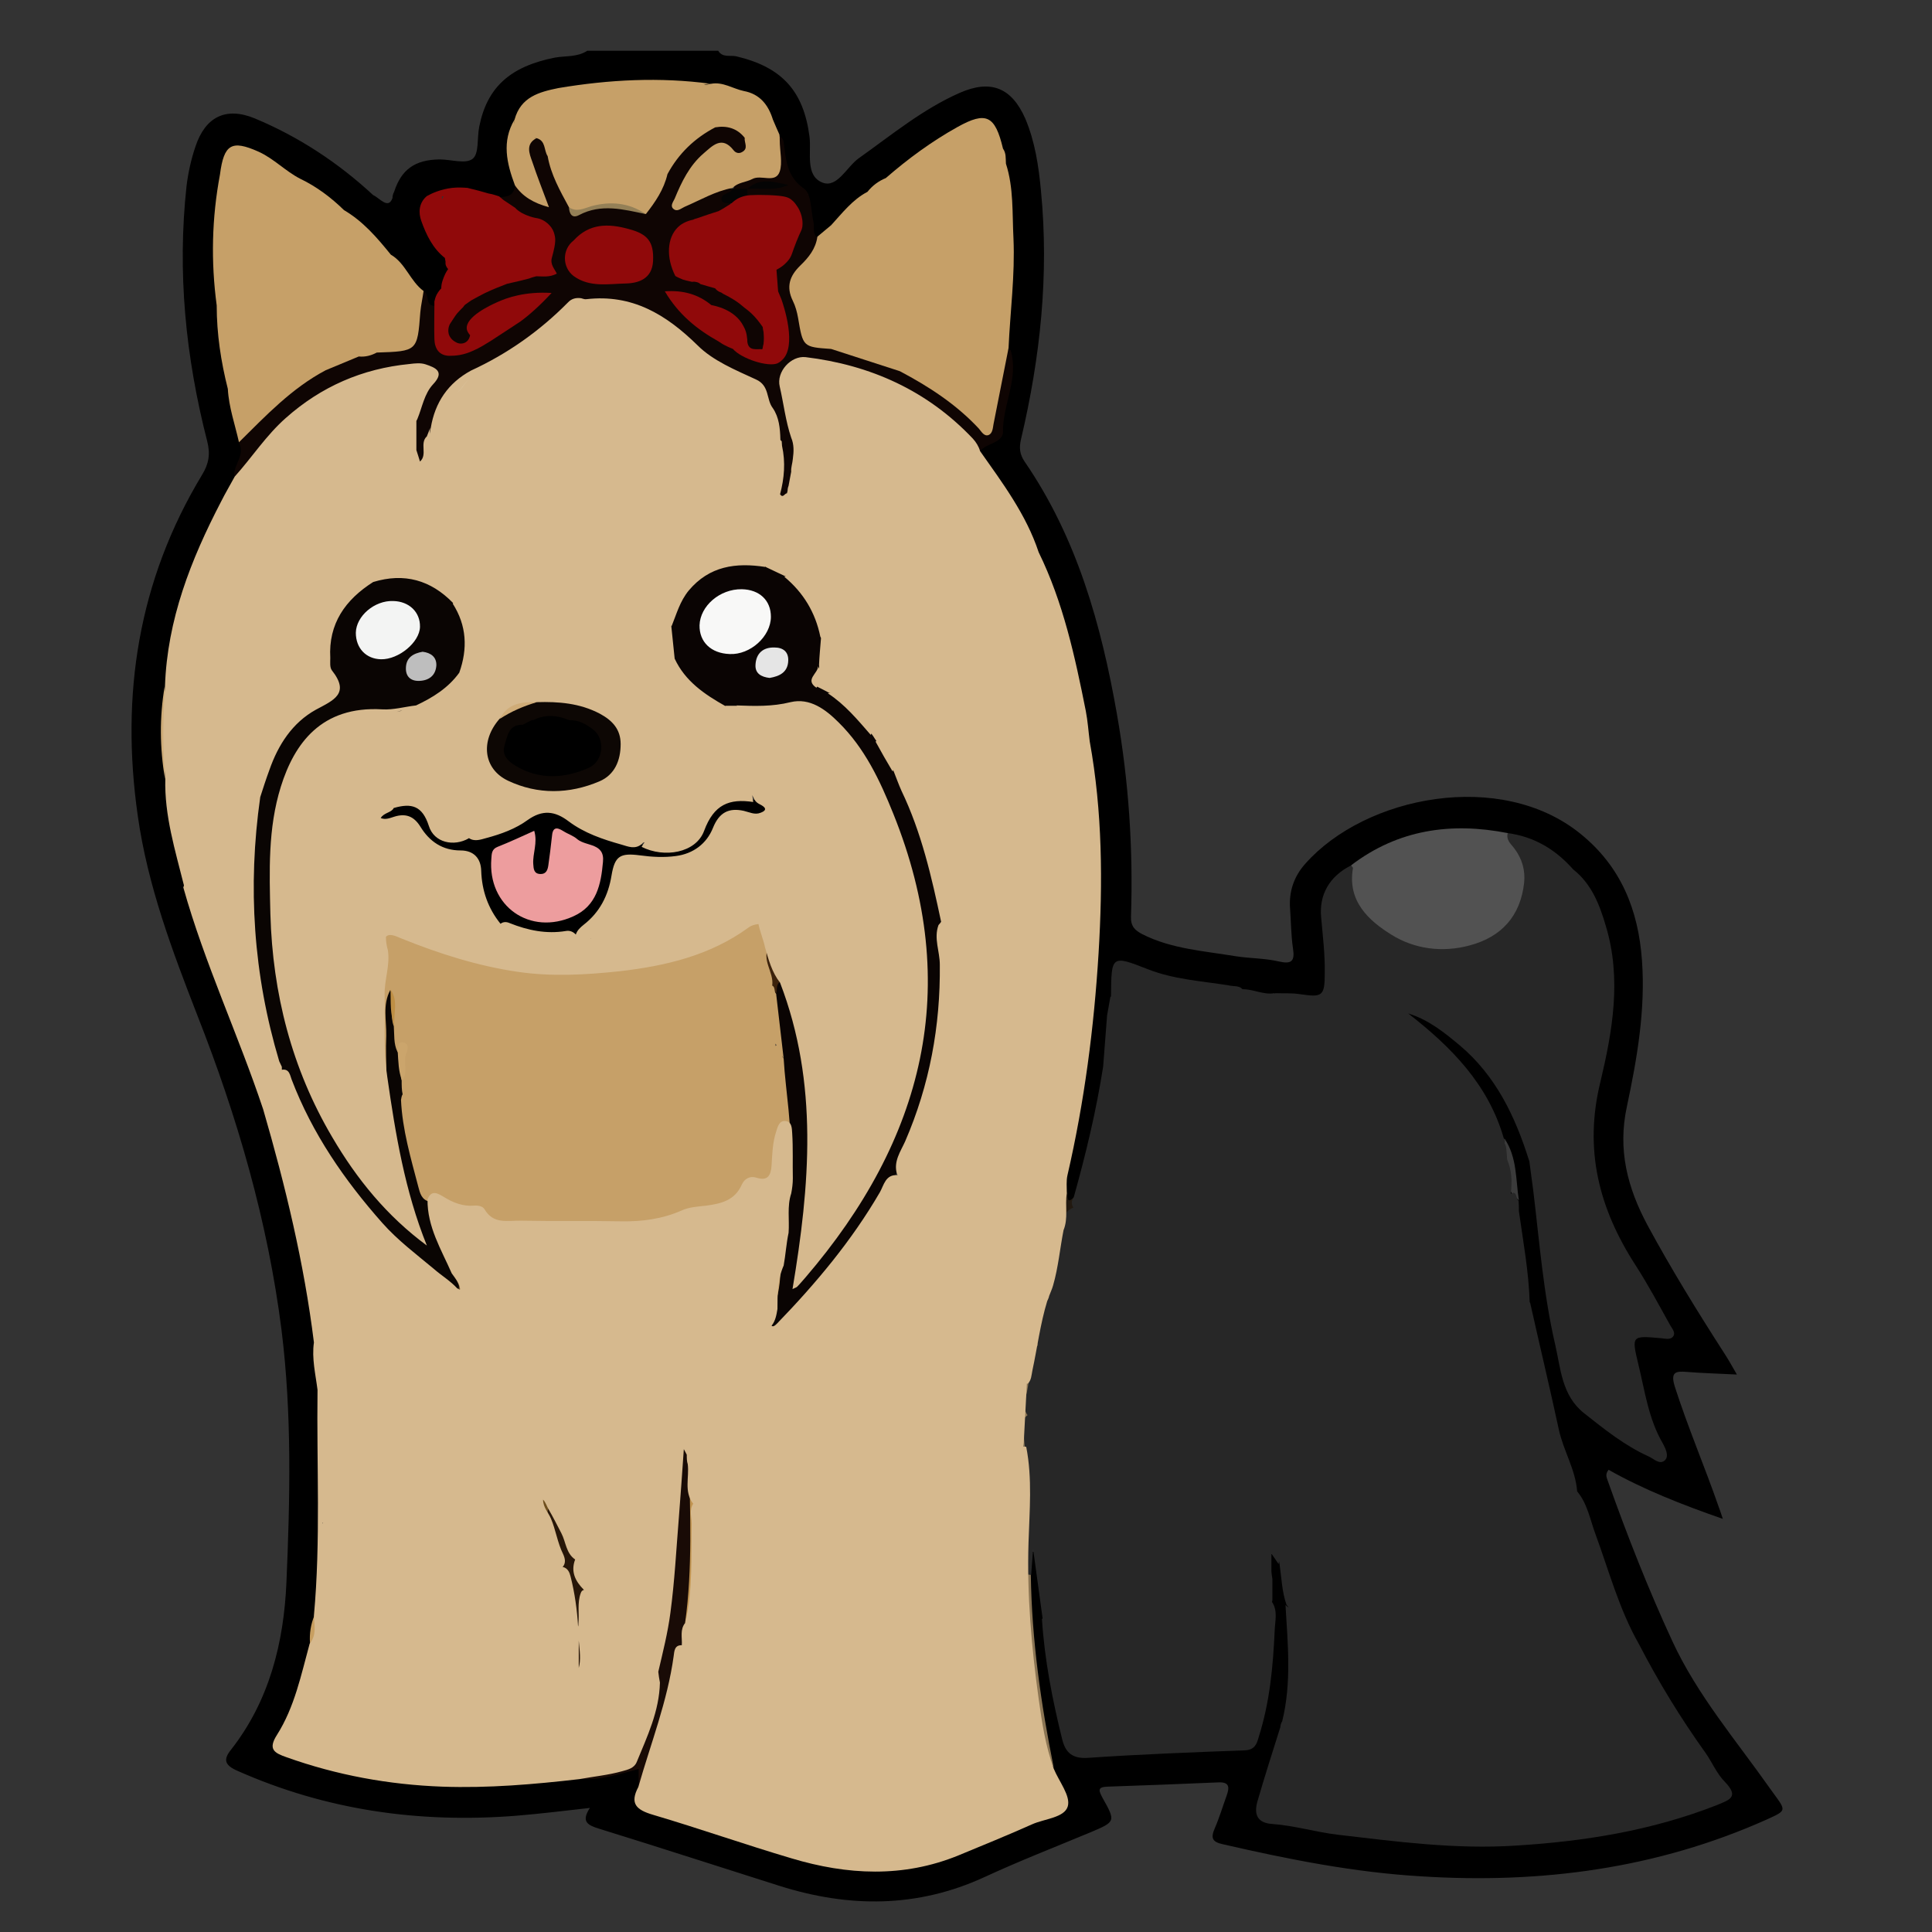 <?xml version="1.0" encoding="utf-8"?>
<!-- Generator: Adobe Illustrator 23.0.3, SVG Export Plug-In . SVG Version: 6.00 Build 0)  -->
<svg version="1.0" id="Layer_1" xmlns="http://www.w3.org/2000/svg" xmlns:xlink="http://www.w3.org/1999/xlink" x="0px" y="0px"
	 viewBox="0 0 590.2 590.2" style="enable-background:new 0 0 590.2 590.2;" xml:space="preserve">
<rect x="0" y="0" width="590.2" height="590.2" fill="#333333" stroke="none"/>
<path d="M541.9,548c-0.4-0.6-0.9-1.2-1.3-1.8c-10.3-14.6-22.1-28.4-29.7-44.8c-7.4-16-13.8-32.3-19.7-48.9c-0.3-1-1-2,0.2-3.5
	c10.8,6.1,22.3,10.6,34.9,15c-0.6-1.9-0.9-2.7-1.2-3.5c-4.3-12.4-9.5-24.5-13.5-37c-1.3-4.3,0.2-4.7,3.7-4.4
	c4.8,0.4,9.7,0.5,15.3,0.8c-1.5-2.6-2.5-4.4-3.6-6.1c-8.3-12.9-16.4-26-23.7-39.5c-6.1-11.4-9.2-23-6.3-36.3
	c3.1-14.6,5.7-29.5,4.6-44.6c-1.1-15.4-6.4-28.7-18.8-38.7c-24.3-19.7-65.6-11.6-84,9.1c-3.5,3.9-5.1,8.5-4.7,13.8
	c0.3,4.1,0.3,8.2,0.9,12.2c0.6,3.9-0.5,4.8-4.4,3.9c-4.3-1-8.8-0.9-13.2-1.6c-9.6-1.6-19.5-2.2-28.4-6.7c-2.3-1.2-3.6-2.4-3.5-5.4
	c0.7-20.8-0.7-41.4-4.3-61.9c-4.8-27.3-12.2-53.8-28.2-77.1c-1.5-2.2-1.7-4.2-1.1-6.8c5.9-25,8.6-50.2,6.1-75.9
	c-0.7-7.5-1.8-15-4.8-22.1c-4.2-9.5-10.6-12-20.1-7.8c-11.3,5-20.7,12.8-30.7,19.9c-3.7,2.6-6.6,9.2-11.1,7.5c-5.4-2.1-3.4-9.1-4-14
	c-1.8-14-8.4-21.3-22.4-24.6c-1.8-0.4-4.2,0.5-5.5-1.7c-13.3,0-26.7,0-40,0c-3,2-6.6,1.5-9.9,2.1c-13.6,2.7-20.7,9-23.1,21.1
	c-0.7,3.4,0,8.2-2,9.8c-2.1,1.7-6.6,0.2-10.1,0.2c-7.6,0.1-11.7,3.1-13.9,9.9c-0.4,0.7-0.5,1.4-0.5,1.9c-1.3,3.6-3.9,0-5.9-0.9l0,0
	c-10.7-9.9-22.7-17.8-36.1-23.4c-8.9-3.7-15.2-0.5-18.2,8.6c-1.3,3.8-2.2,7.9-2.7,11.9c-2.9,26.4-0.3,52.4,6.3,78.1
	c1,3.9,0.5,6.9-1.6,10.3c-19.5,32.3-24.9,67.2-19.6,104.2c3,21.2,10.5,41.1,18.2,60.9c12.2,31,21.5,62.9,25.7,96.1
	c3.2,25.7,2.6,51.4,1.5,77.1c-0.8,18.4-5.2,36.2-17,51.2c-2.3,2.9-1.9,4.6,1.9,6.3C99.6,553,128,557,157.5,554.7
	c7.4-0.6,14.7-1.5,22.7-2.4c-2.8,4.3-0.6,5.3,3,6.4c18.4,5.7,36.6,11.6,54.9,17.4c21.2,6.7,42.1,6.8,62.7-2.7
	c10.6-4.9,21.4-9.1,32.2-13.6c7.8-3.3,7.9-3.3,3.8-10.6c-1.1-2.1-1.7-3.3,1.5-3.4c11.3-0.4,22.6-0.8,33.8-1.3
	c3.6-0.2,3.5,1.6,2.6,4.1c-1.2,3.3-2.2,6.7-3.6,9.9c-1.3,3-0.8,4.2,2.5,4.9c20,4.6,40.1,8.6,60.6,9.8c36.4,2.3,71.9-2.3,105.6-17.4
	C545.7,553.1,545.7,553.2,541.9,548z M522.7,550.4c-6.1,2.2-12.1,4.7-18.5,6c-20.8,4.4-41.7,7.3-63.3,5.8
	c-16.8-1.2-33.5-3.5-50.1-6.2c-5-0.8-6.1-2.5-4.6-7.3c2.5-7.7,4.4-15.6,6.7-23.5c3.4-11.4,2.3-23,0.9-34.6c-0.9-4.3-1-8.8-2.5-13
	c-0.7-1.2-0.9-3.1-2.7-2.9c-1.8,0.2-1.7,2-1.9,3.4c-0.2,1.4-0.1,2.8-0.2,4.3c0,2.3,0,4.5,0.5,6.8c1.3,13.6-0.4,26.9-4,40
	c-0.7,2.4-2.3,3.5-4.8,3.8c-14.9,1.5-29.9,1.2-44.8,2.3c-4.9,0.3-6.9-2.2-8-6.6c-2.9-11.3-4.6-22.8-5.8-34.4
	c-0.9-4.5-0.7-9.1-1.7-13.6c-0.6-2.4,0.6-6.9-2.8-6.7c-2.8,0.2-1.5,4.6-1.9,7.2c0.2,19.6,2.6,39,6.9,58.1c0.7,2.3,1.3,4.7,2.4,6.8
	c2.1,3.9,1.2,5.8-2.9,7.5c-8.9,3.6-17.8,7.3-26.6,11.2c-12.1,5.3-24.7,6.4-37.6,4.3c-19.5-3.2-37.6-11.3-56.4-16.6
	c-4.2-1.2-3.6-4-2.9-7c0.2-6.6,0.1-6.6-6.3-5.1c-4.3,1-8.6,2.1-13.1,1.6c-14.3,1.8-28.7,2.9-43.1,2.2c-15-0.7-29.7-3.1-44-8.2
	c-3.9-1.4-5-3.5-2.9-7.1c4.8-8.3,6.8-17.5,9.1-26.6c0.3-3.3,1-6.4,1.6-9.6c0.2-3.9,1.1-7.6,1.1-11.5c-0.2-18.6-0.1-37.2,0-55.9
	c0.2-5-1.4-9.8-1.1-14.8c-2.9-24.3-8.3-48-15.5-71.4c-1.8-4.8-3.3-9.8-5-14.7c-6.3-18.1-14.9-35.5-19.6-54.2
	c-2.7-10.8-5.3-21.6-6.1-32.7c-1-8.9-0.9-17.8-0.1-26.6c1-14,4.6-27.3,9.6-40.3c3.2-8.5,8.2-16.2,11.7-24.5
	c0.7-3.7,3.1-7.1,1.5-11.2c-1.3-5.5-2.5-11-3.7-16.6c-1.7-8.3-2.6-16.8-3.1-25.2C65,80.4,66.6,67.7,67.8,55
	c1.3-9.3,4.1-10.6,12.4-5.9c3.5,2,6.3,5.1,10.2,6.6c5,2.6,9.3,6.2,13.8,9.5c5.4,3.8,9.5,8.9,14.3,13.5c3.9,3.4,6,8.2,9.6,11.8
	c1.3,1.4,1.4,4.6,4.6,3.2c0.3-0.3,0.5-0.7,0.6-1.1c0.8-0.1,1.4-0.6,2-1.4c1.1-2.8,3.3-5.3,2.4-8.6c-0.3-1.3-0.8-2.6-1.3-3.8
	c-1.2-2.1-2.9-3.8-3.9-5.9c-1.8-3.8-4.9-7.7-1.3-12.1c4.5-2.4,9.1-1.9,13.7-0.4c0.5,0.3,1,0.5,1.5,0.6c1.2,0.2,2.4,0.3,3.4-0.5
	c0.1,0.1,0.2,0.1,0.2,0.2c0.8,0.4,1.7,0.7,2.7,0.7c2.9-0.1,4.8-1.3,5.3-4.4c-0.9-6.5-3.6-12.9-0.2-19.4c2.5-6.6,7.9-8.6,14.3-9.2
	c14.6-1.8,29.1-3.2,43.8-1.2c3.5-0.2,6.7,1,10,1.9c4.9,0.6,7.2,4.2,9,8.2c0.7,1.7,1.1,3.6,2,5.2c1.9,6.3,1.3,14,9.5,16.7
	c1.3,0.4-0.1,0.3-0.1,0.5c-2,4.8,0.1,8.9,2.1,13.1c2.7,0.7,4-1.4,5.6-2.8c3.6-3.5,6.7-7.5,11-10.3c2.1-1.4,4.1-2.9,6.1-4.4
	c7.9-5.7,15.3-12.1,24.2-16.2c4.5-2,6.2-1.4,8.3,3c0.6,1.3,1,2.8,1.4,4.2c0.5,1.7,0.7,3.4,1.1,5.1c1.3,6.9,1.5,13.8,1.6,20.8
	c0.1,11.2-0.5,22.3-1.3,33.5c0.4,11.3,0.9,22.7-7.8,31.8c-0.2,2.9,1.8,4.7,3.3,6.8c5.6,8.1,11,16.2,14.3,25.6
	c8,18.5,12.2,38,15.3,57.8c1.2,8.2,2.4,16.5,2.6,24.7c0.7,27-0.5,53.9-5,80.6c-1.8,10.4-4.8,20.6-4.9,31.2c0.7,2.8,1.1,6.2,4.6,1.8
	c5.1-13,7.6-26.6,9.4-40.3c0.8-4.9,1.6-9.7,1.5-14.7c0.4-2.1,1-4.1,0.9-6.2c0.1-1.3,0-2.6,0.1-3.9c0.6-5.9,1.3-6.3,6.8-4.1
	c4.3,1.7,8.6,3.2,13.2,3.9c6.2,1,12.4,1.5,18.6,2.9c3.2,0.8,6.5,1.6,9.9,1.5c2.2,0.1,4.4,0,6.6,0.2c8.2,1,10.7-1.2,10.2-9.5
	c-0.3-4.9-0.8-9.9-1.1-14.8c-0.4-6.7,2.2-11.7,7.9-15.2c14.1-10.1,29.8-12.3,46.5-10c8.1,1.4,14.8,5.5,20.5,11.3
	c4.8,5.1,7.4,11.4,9.2,18.1c3.9,13.7,0.8,27.1-1,40.7c-1.2,8.8-4.3,17.3-3.5,26.3c1.1,12,5.6,23,11.9,33.1c3.7,6,6.6,12.4,10.6,18.2
	c1.7,2.4,1.5,4-2.3,3.8c-6.5-0.4-8.2,1.4-6.9,7.6c1.7,8.1,3,16.4,6.7,24c0.7,1.5,2.1,3.1,1,5.6c-5.5-2-10-5.4-14.8-8.5
	c-8.1-5.3-12.2-12.6-14.3-22c-4.2-19.4-5.2-39.2-8.6-58.7c-3.8-14-10.1-26.6-21.2-36.3c-4.5-3.9-9-7.7-14.5-10
	c-1-0.4-2.3-0.7-3.1,0.3c-0.8,1.1,0.1,2.1,0.8,3c0.6,0.7,1.3,1.3,2.1,1.8c12.2,9,21.4,20.3,26,34.9c3.2,5.7,3,12.1,3.9,18.2
	c0.1,1.2,0.2,2.4,0.5,3.6c0.4,9,2.2,17.9,3.2,26.9c3.5,19.7,7.5,39.2,14.6,57.9c3.5,7.9,6,16.2,8.8,24.3c2.8,8.2,5.7,16.3,10.1,23.8
	c5.5,11.2,12.1,21.6,19.2,31.8c2,2.9,4,5.8,6,8.7C527.3,547.3,526.5,549,522.7,550.4z"/>
<path style="fill:#0F0503;" d="M299.4,137.8c-13.8-14.7-30.6-24-50.7-27.1c-4.1-0.6-6.5,0.4-8.7,3.6c-0.8,1.2-1.2,2-0.8,3.4
	c1.3,5.2,2.4,10.4,3.6,15.6c1.9,6.1-1.3,11.6-1.8,17.4c-1,1.6-2.1,2.6-3.4,0.3c-0.1-5.4,1.1-10.8-0.2-16.1c-0.7-3.2-0.8-6.6-2.5-9.6
	c-1.6-6.7-7.2-9.4-12.5-12.3c-7.5-4.1-14.5-8.8-20.4-15.1c-2.8-3-6.3-4.4-10.4-4.3c-4.4,0.1-8.9,0.3-13.3-0.6
	c-2.4-0.5-4.3,0.6-6,2.3c-8.1,8-17.4,14.3-27.8,18.8c-6.7,3.8-10.3,9.7-12.1,17c-0.3,1-0.7,2-1.1,3c-1.3,2.3,0.7,6-3.1,7.2
	c-1.2-1-1.7-2.4-2.1-3.9c-0.6-3-0.6-5.9-0.1-8.9c1.7-5,2.8-10.4,7.2-14c-3.7-2.1-7.6-2-11.7-1.4c-18.4,2.8-32.5,12.4-43.6,27
	c-1.7,2.2-2.7,5.5-6.3,5.5c-0.5-3.6,3.6-6.6,1.3-10.5c6.4-10.4,15.6-17.5,26.4-22.7c3.5-1.5,6.6-3.7,10.3-4.7
	c1.9-0.4,3.9-0.8,5.8-1.2c0.9-0.2,1.8-0.2,2.8-0.3c8.2-1.4,8.2-1.4,8.7-9.6c0.2-2.8,0.2-5.6,2.5-7.6c2,0.8,0.3,4.5,3.4,4.4
	c2.3,2.5,1.3,5.5,1.5,8.4c0.4,5.2,2.1,6.6,7,5c2.2-0.7,4.6-1.3,6.6-2.7c6.5-3.2,12-7.8,17-13c-6.1,1-12.2,1.9-17.2,6.1
	c-2,1.7-3.2,3.5-3,6.2c-0.9,2.5-3,2.5-5.2,2.4c-4.4-1.4-4-4.6-2.6-7.9c0.8-1.8,2.4-3.2,3.5-4.8c3.9-4.3,9.3-5.7,14.4-7.6
	c3.1,0.1,5.8-1.6,8.7-2.2c1.3-0.6,4,0.8,3.9-1.6c-0.2-3.8,2.9-8-1.3-11.3c-1.4-1.1-3.1-1.9-5-2.3c-3.3-1.3-6.7-2.4-9-5.5
	c-0.2-0.9-0.1-1.7,0.5-2.4c2.4,0,4.5-0.5,4.7-3.5c3-0.2,4,3.8,7.6,3.4c-1-3.6-2.6-7-3.6-10.6c-1-3.2-1.8-6.6,2.9-7.8
	c3,0.7,3.4,3.4,4.2,5.8c1.3,5.5,4.3,10.3,6.5,15.4c0.7,1,1.7,1.7,2.8,1.2c6.2-2.9,12.4-1.4,18.6-0.2c3.5-2.9,5.3-6.8,6.5-11
	c3.5-6.9,8.8-11.8,16-14.8c3.8-0.9,6.7,0.5,9,3.6c0.9,1.6,1.8,3.4,0.1,5c-1.6,1.6-3.4,1-5.1,0.1c-2.3-1.3-4.2-0.7-6,1
	c-4.3,3.9-7.6,8.4-9.2,14.6c5.9-1.1,10.2-5.9,16.2-4.7c1.6,1.6-3.2,3.8,0.5,5.1c-0.5,2.2-2.5,2.6-4.2,3.2c-2.3,0.5-4.5,1.7-6.7,2.4
	c-8.1,4.1-8.9,5.5-7.8,12.6c0.2,1,0.5,1.7,1.5,2c1.2,0.3,2.5,0.5,3.6,1c2,1.4,4.3,1.5,6.5,2c1.8,0.6,3.5,1.2,4.9,2.4
	c1.9,2.1,4.7,2.9,6.8,4.8c1.8,2.1,4.3,3.8,5.2,6.7c0.7,2.4,1.2,4.9-0.6,7.1c-0.4,0.4-0.9,0.7-1.4,0.9c-2.2,0.4-3.9-0.2-4.7-2.5
	c-0.5-6.5-5.9-8.4-10.4-11.1c-3.1-2.1-6.9-2-10.4-3.4c3.2,5.9,8.2,9.6,14,12.5c2,0.3,3.8,0.9,4.8,2.8c0.2,0.3,0.4,0.7,0.7,0.8
	c3.5,1.4,7.2,4.7,10.6,2.4c3.1-2.2,0.9-6.8,1.4-10.3c0.3-2.5-0.6-4.7-1.7-6.8c-0.7-2.9-0.8-5.9,0-8.8c1.3-2.7,4.3-4.3,4.6-7.6
	c0.6-1.5,1.5-2.9,2.1-4.4c1.7-4.5-1.1-8.9-5.9-9.5c-3-0.4-6.2,0.7-9-1.4c-0.4-0.8-0.4-1.5,0.1-2.2c2.3-1.4,4.8-1.3,6.7-1.2
	c-2,0-4.8-0.3-7.1,1.6c-1.4,0.8-2.8,0.6-3.9-0.5c0.4-3.4,3.4-4,5.7-4.1c6.1-0.3,8-3.3,7.3-8.9c-0.1-1.3,0.2-2.6,1.2-3.6
	c1.4,0.7,1.2,2.1,1.4,3.3c0.6,4.8,1.2,9.3,6.1,12.7c2.2,1.6,2,6.6,2.8,10.1c0.4,1.7-0.5,3.7,1.4,5c1.8,3.7-0.9,6.1-2.9,8.2
	c-3.7,3.9-5,8-2.6,13c0.5,1.2,0.8,2.5,1,3.7c1.2,7.4,1.2,7.4,9,8.1c7.2,1.5,13.9,4.8,20.9,7c8.4,4,16.2,8.9,22.8,15.6
	c1,1,1.9,2.8,3.6,2.1c1.6-0.6,1.3-2.5,1.6-3.9c1.2-5,1.8-10.2,2.9-15.3c0.3-1.7,0-3.9,2.5-4.4c2.7,8.7-2.5,16.7-2.3,25.3
	C306,135.4,301.3,135.4,299.4,137.8z"/>
<path style="fill:#525252;" d="M460.6,254.5c8.6,10.6,8.9,17.3,1,28.8c-3.5,5.1-9.4,6.9-14.9,7.5c-13.3,1.6-24.6-2.4-32.7-13.9
	c-3-4.2-2.3-8.3-1.2-12.6C427.1,253.4,443.3,251.1,460.6,254.5z"/>
<path style="fill:#190B06;" d="M177.1,543.4c3.9-1.9,8.2-1.7,12.2-2.9c1.6-0.5,3.3-0.5,4-2.4c2.8-8.1,6.6-15.9,7.1-24.7
	c-1.4-4.5,0.2-8.9,1.2-13.1c2.6-11.6,3-23.4,4.1-35.2c0.6-6.2,1.3-12.5,1.2-18.8c0-1.5,0.2-3.6,1.6-3.8c2-0.3,2.2,1.9,2.6,3.4
	c-0.7,8.1,1,16,1.1,24.1c0.1,8.3-0.5,16.5-1.4,24.6c-0.7,2.5-0.4,5.4-2.5,7.5c-2.9,13.8-5.5,27.7-11.7,40.5c-0.5,1-1,1.9-1.5,2.8
	c0-1.6,0-3.2,0-5C189.2,541.9,183.3,544,177.1,543.4z"/>
<path style="fill:#8A7453;" d="M314.1,454.5c0,8.9-1.1,17.8,0.8,26.7c0.3,19.9,3.1,39.4,7,58.8c-4-7.2-4.5-15.4-5.7-23.2
	c-3.7-25-3.6-50.3-3.5-75.6c-2.6-6.5-2.4-12.9,1.1-19c1-9.1,2.3-18.1,5.6-26.7c0.5,5.4-2.4,10.3-2.2,15.6c-2.3,6.9-1.6,14.2-3,21.2
	C314.1,439.7,314.1,447.1,314.1,454.5z"/>
<path style="fill:#272727;" d="M388.4,482.3c-2.1-5.1-0.7-10.6-2.4-15.8c2.9-0.7,2.1,2.1,3.5,2.4c0.1,3,1.7,5.8,1.1,8.9
	c-0.5-0.7-1-1.5-2.2-3.2C388.4,477.9,388.4,480.1,388.4,482.3z"/>
<path style="fill:#CEAC78;" d="M50.3,209.7c0,9.4,0.1,18.8,0.1,28.3C48.8,228.5,48.7,219.1,50.3,209.7z"/>
<path style="fill:#3B3B3B;" d="M459.5,352.3c0-1.1,0-2.2,0-3.3c0-0.4,0-0.8,0.1-1.2c3.9,5.8,3.4,12.5,4.4,18.9
	c-0.7-0.7-1.5-1.5-2.2-2.2C459.9,360.6,460,356.4,459.5,352.3z"/>
<path style="fill:#221910;" d="M326.1,375.5c-0.8,0.2-1.6,3.1-2.3-0.1c0.4-3.8,0.6-7.7,2.2-11.3c0.4,1.1-0.5,4.3,2.3,1.4
	c0,1.1,0,2.2,0,3.2C326.4,370.7,326.1,373.1,326.1,375.5z"/>
<path style="fill:#C89F61;" d="M96.1,493.4c2.1,2.8,0.7,6,1,9c0.1,1,0.2,2.6-1.3,2.4c-1.2-0.2-0.8-1.8-1.1-2.9
	C94.5,499.1,94.9,496.2,96.1,493.4z"/>
<path style="fill:#0A0403;" d="M235.1,405.6c-0.7-2,1.3-3.5,1.1-5.5c0.8-4.5,0.7-9.1,2.2-13.4c0.2-3.3-0.3-6.6,1.2-9.7
	c1.2-4.1-0.4-8.4,1-12.5c0-1.4,0.1-2.7,0.1-4.1c1.8-9.3-0.3-18.2-2.2-27.2c-0.6-3.1-0.6-6.3-0.6-9.4c-0.1-6.8-2.2-13.4-2.1-20.2
	c0.2-1.6,0.3-3.2,2.2-3.8c2.3,1,2.7,3.4,3.5,5.4c4.2,11.4,6,23.2,6.2,35.3c0.3,16.4,0,32.8-3.8,49.8c18.8-21.7,32.4-45.1,36.6-73.1
	c4.7-31.1-2.8-59.8-18.3-86.7c-2.4-4.2-5.6-7.8-9.5-10.8c-3.3-2.6-7-4.3-11.3-3.5c-5.3,1-10.7,0.7-16,0.8c-1.2,0-2.3-0.1-3.5-0.3
	c-8-2.9-13.6-8.1-16.9-16c-1.1-3.1-1.9-6.3-1-9.7c4.5-15.6,12.5-20.8,29.2-18.9c2.5,0.7,4.9,1.8,7.1,3.3c6.7,4.7,10,11.3,11.5,19.1
	c0.4,2.8,0.3,5.5-0.5,8.2c-0.3,2.1-2.6,3.9-1.1,6.3c1,1,2.4,1.5,3.6,2.1c5.6,2.8,9.3,7.6,13,12.5c0.7,0.8,1.3,1.6,1.8,2.5
	c2.2,3,3.6,6.5,5.6,9.7c6.7,13.5,11.2,27.7,13.7,42.6c0.2,1.3,0.4,2.6-0.5,3.7c1.8,17.9,1,35.6-4.3,53c-2.4,8.1-6.7,15.4-9.2,23.4
	c-9.2,15.7-19.6,30.4-32.4,43.3c-1.5,1.6-3.2,3.1-4.9,4.5C235.4,407.5,235.5,406.1,235.1,405.6z"/>
<path style="fill:#272727;" d="M526.9,544.3c-2.4-2.4-3.8-5.8-5.8-8.7c-7.6-10.6-14.4-21.7-20.4-33.3c-6.1-10.7-9.2-22.5-13.4-33.9
	c-1.6-4.4-2.4-9.1-5.5-12.8c0,0,0,0,0,0c0,0,0,0,0,0c-0.5-6.7-4.2-12.4-5.6-18.9c-2.8-13-5.9-25.9-8.8-38.9c0,0.1-0.1,0.1-0.1,0.2
	c0-0.1,0-0.1,0-0.2c-0.3-9.4-2-18.6-3.3-27.8c0-1.1,0-2.2-0.1-3.2c-0.9-0.6-0.4-3.3-2.4-2.1c0.5-3.8,0.3-7.2-1.1-10.5
	c0-0.6-0.1-1.1-0.1-1.7c-0.2-1.2,0-2.4-0.8-3.4c0.3-0.4,0.4-0.8-0.1-1.3c-4.7-16.5-16.1-28-29.2-38.2c6.2,1.9,11,5.8,15.8,9.8
	c11,9.3,16.9,21.7,21.1,35.1c0.1,0.1,0.1,0.2,0.1,0.3c0.4,3,0.8,6,1.2,9c1.9,15.7,3.1,31.5,6.7,47c1.7,7.4,2,15.5,8.8,20.9
	c6.2,4.9,12.4,9.9,19.7,13.2c1.6,0.7,3.4,2.7,5,1.2c1.4-1.3,0.1-3.8-0.6-5.1c-4.4-7.5-5.5-16-7.5-24.2c-2.1-8.8-2.1-8.8,6.9-8
	c1.3,0.1,2.8,0.6,3.7-0.5c0.9-1.2-0.3-2.4-0.9-3.5c-3.4-6.1-6.7-12.3-10.5-18.2c-11.2-17.3-15.9-35.3-10.8-56.1
	c3.7-15.5,6.5-31.5,1.7-47.5c-1.9-6.5-4.3-12.9-10-17.4c0,0,0,0,0,0c0,0,0,0,0,0c-5.4-6.1-11.9-10-20-11.1c-0.6,2.2,1.1,3.4,2.1,4.8
	c2.3,3.1,3.3,6.6,2.9,10.4c-1.1,10-6.8,16.5-16.6,19.1c-8.4,2.3-17,1.1-24-3.3c-6.9-4.3-13.4-10.2-11.7-20.2
	c0.1-0.3-0.3-0.6-0.6-0.9c-6.6,3.3-9.8,9-9.1,15.9c0.5,5.7,1.2,11.3,1.1,17c0,7.1-0.8,7.4-7.6,6.4c-2.5-0.4-5.1-0.2-7.7-0.3
	c0,0.1,0,0.1-0.1,0.2c0-0.1,0-0.1,0-0.2c-3.3,0.6-6.5-1.3-9.8-1.2c0,0,0-0.1,0-0.1c-1.1-1.1-2.7-0.7-4.2-1.1
	c-8.2-1.3-16.7-1.8-24.6-4.9c-11.2-4.4-11.2-4.3-11.3,8.3c0,0,0,0,0,0c-0.1,0.1-0.2,0.1-0.2,0.2c-0.3,1.9-0.7,3.7-1,5.6
	c-0.4,5.2-0.8,10.4-1.2,15.6c-2.1,13.5-5.3,26.8-9,40c-0.7,1-0.8,2-0.1,3.1c-3.3,1.3-3,4.2-3.3,6.9c0,0.1-0.1,0.3-0.1,0.4
	c-0.4,0.3-0.8,0.4-1.1-0.5c-1.2,5.9-2.4,11.8-3.5,17.8c-0.8,0.6-0.8,1.5-0.7,2.4c0,0,0.1,0,0.1,0c-0.7,5.1-3.3,9.8-2.3,15.2
	c-0.2,0-0.3,0-0.5,0c-2,4.5-1.8,9.5-2.8,14.2c-0.5,2.1-1.5,4.7,0.2,7c-0.2,0.2-0.5,0.4-0.8,0.7c-1.2,6.9,1.3,13.7,0.4,20.6
	c0.2,0.5,0.4,1,0.6,1.4c-1.3,8.4-0.5,16.9-0.4,25.4c0,0.8,0.8,0.6,1.3,0.7c0.2-2.2,0.3-4.4,0.6-7.9c1.1,8,2,14.6,2.9,21.2
	c-0.1,0.1-0.1,0.1-0.2,0.2c0.8,12.5,3.2,24.7,6.2,36.8c1,4,3.1,5.9,7.8,5.6c16-1.1,32-1.7,47.9-2.3c3-0.1,3.7-1.8,4.3-4
	c3.4-10.7,4.4-21.6,4.9-32.6c0.1-2.9,1-6-0.8-8.7c0-0.2,0-0.3,0.1-0.5c0-2.2,0-4.4,0-6.6c-0.7-3.6-0.8-7.2,0.1-10.6
	c0.7,2.1,1.8,4,2.1,6.2c0.6,4.1,0.7,8.3,2.1,12.3c0.2,0.3,0.5,0.6,0.7,0.9c-0.3-0.2-0.7-0.5-1-0.8c0.7,11.9,1.9,23.7-1,35.5
	c-0.4,0.6-0.5,1.2-0.6,1.9c-2.4,7.6-4.8,15.1-7,22.7c-1,3.7-0.2,6.5,4.6,6.8c6.8,0.5,13.3,2.5,20.1,3.3c18,2.1,35.9,4.5,54.3,3.3
	c21.1-1.3,41.5-4.6,61.2-12.3C528.4,549.8,531.4,549,526.9,544.3z"/>
<path style="fill:#C19450;" d="M210.5,445.7c0.4,0,0.8,0,1.2,0c0.1,4.4,0.2,8.9,0.2,13.3c0.3,11.1,0.2,22.2-1.3,33.3
	c-0.2,1.3,0.1,2.6-1.3,3.4C211.6,479,210.8,462.3,210.5,445.7z"/>
<path style="fill:#271608;" d="M175.8,475.7c0.8,3.3,1.7,6.6,2.5,9.9c0.3,9,1,18-1.6,28.4c-2-12.7-0.8-24.4-4.9-35.3
	c-1.2-5.2-4.1-9.9-4.5-15.4c-0.7-1.5-1.4-2.9,1.1-3.4C172,464.7,173.3,470.5,175.8,475.7z"/>
<path style="fill:#0A0503;" d="M123.8,335.7c1.8,10.6,3.5,21.3,7.7,31.4c0.9,8,4.7,14.9,7.8,22c1.9,4.3,1.9,4.3,0,5.5
	c-16.1-11.8-30.2-25.5-40.8-42.6c-5-8.1-8.5-16.8-12.5-25.3v-0.1c-11.5-26.5-11.7-54.2-7.9-82.2c1.5-5.3,2.7-10.8,5.4-15.7
	c3.6-6.5,8.6-11.6,15.2-14.9c2.5-1.2,4.1-2.5,2.4-5.5c-5.4-9.8,0.6-26.1,12.9-31.7c10.2-3.8,18.4-0.7,25.3,7.2
	c5.1,6.6,4.8,13.8,2.4,21.2c-3.1,6.2-8.4,9.5-14.8,11.5c-4.1,1.2-8.3,1.6-12.6,1.6c-11.9,0-20.7,6.2-25.2,17.4
	c-2.7,6.7-4.3,13.8-4.7,21c-1,21.7-0.1,43.3,6.8,64.2c7.1,21.7,19.2,40.2,36.1,55.6c-6-15.6-8.6-31.9-10.5-48.4c0-6.6,0-13.1,0-19.7
	c0-2-0.2-4,1.1-5.8c0.5-0.5,1.1-0.6,1.7-0.4c2.4,3.3,0.5,7.4,1.9,10.9c0.6,2.6,0.2,5.3,1.1,7.9c0.6,2.9,0.3,5.8,1.2,8.6
	C124.6,331.8,122.6,333.7,123.8,335.7z"/>
<path style="fill:#CBA56C;" d="M238.4,386.8c0.1,4.6-0.6,9.1-2.2,13.4C236.3,395.6,235.1,390.8,238.4,386.8z"/>
<path style="fill:#6B512E;" d="M139.3,394.7c2.4-1.8-0.8-3.7,0-5.5c1.8,1.2,2,3.3,3,4.9c0.5,0.8,0.4,1.9-0.5,2.3
	C140.3,397,139.4,396.3,139.3,394.7z"/>
<path style="fill:#CBA56C;" d="M240.5,364.5c0,4.2,0.5,8.4-1,12.5C239.8,372.9,238.4,368.6,240.5,364.5z"/>
<path style="fill:#CBA56C;" d="M143.2,381.8c-2-0.1-3.2-0.9-3.1-2.9c0-0.6,0.6-1.7,1.3-1.3C142.9,378.5,143.7,379.9,143.2,381.8z"/>
<g>
	<path style="fill:#C6A068;" d="M223.8,57.6L223.8,57.6C223.8,57.7,223.8,57.7,223.8,57.6L223.8,57.6z"/>
	<path style="fill:#C6A068;" d="M238.2,42.8c0-0.6,0-1.1-0.1-1.7c-0.7-1.5-1.3-3-2-4.6c-1.4-4.5-4-7.8-8.9-8.7l0,0
		c-3.3-0.7-6.4-2.9-10-2.2c-0.7,0.2-1.5,0.3-2.2,0.3c0.7-0.2,1.4-0.3,2.2-0.3c-15.6-2.1-31.1-1.3-46.6,1.3l0,0l0,0
		c-5.9,1.2-11.5,2.7-13.4,9.6c-0.1,0.5-0.1,1-0.2,1.4c0-0.4,0.1-0.9,0.2-1.4c-4,6.7-2.4,13.4,0.1,20.1c2.3,3.4,5.6,5.4,10.4,6.7
		c-1.9-5.1-3.6-9.4-5.1-13.9c-0.9-2.5-2.1-5.4,1.3-7.2l0,0c2.9,0.8,2.2,3.7,3.4,5.5c1,5.7,3.8,10.6,6.5,15.6c1.3,1.9,3,2.1,4.9,1.1
		c6.4-3.2,12.5-1.4,18.6,1c2.9-3.7,5.5-7.5,6.6-12.2c3.4-6.3,8.3-11,14.6-14.3l0,0c3.6-0.6,6.7,0.3,9,3.2l0,0l0,0
		c-0.2,1.5,1.3,3.3-0.9,4.4c-0.9,0.5-1.9,0.2-2.5-0.6c-3.6-4.6-6.5-1.3-9.2,1c-4.3,3.7-6.7,8.7-8.8,13.8c-0.4,0.9-1.4,2.1-0.5,3
		c1.2,1.2,2.4,0,3.5-0.5c4.9-2.1,9.4-4.8,14.7-5.8c1.6-1.7,4.1-1.7,6-2.7c2.7-1.5,7.1,1.5,8.4-2.3C239.1,49.7,238.2,46.1,238.2,42.8
		z M163.3,42.1L163.3,42.1c0.2-0.1,0.4,0.1,0.6,0.1C163.7,42.2,163.5,42.1,163.3,42.1z"/>
</g>
<path style="fill:#948057;" d="M173.8,63.3c2.3,1.6,4.5,0.4,6.8-0.3c5.9-1.6,11.5-1.1,16.7,2.4c-6.8-1.4-13.6-3.3-20.4,0.3
	C174.7,66.9,173.9,65.2,173.8,63.3z"/>
<path style="fill:#040404;" d="M228.3,57.7c3.9-3.6,8.3-2.1,12.5-1.2C236.8,58.4,232.5,57.4,228.3,57.7L228.3,57.7z"/>
<path style="fill:#040404;" d="M228.3,60c-1.6,0.7-3.2,1.4-4.8,2.1c-1.2-0.1-3,0.2-3.1-1.2c-0.1-2,2.8-1.6,3.4-3.3h-0.1
	c1.5,0,3,0.1,4.6,0.1l0,0C228.3,58.5,228.3,59.3,228.3,60z"/>
<path style="fill:#59070A;" d="M233,99.9c3.1,2.3,3.3,4.6-0.1,6.8C233.6,104.4,233.4,102.1,233,99.9z"/>
<path style="fill:#CEAC78;" d="M63.1,281.8c-1.2-0.1-1.4-0.9-1.4-1.9c0-0.7,0.1-1.5,1-1.6c1.1-0.1,1.7,0.6,1.8,1.5
	C64.7,281,63.9,281.5,63.1,281.8z"/>
<g>
	<path style="fill:#C6A068;" d="M119.4,77.8c-4.2-5.2-8.5-10.2-14.3-13.6c-4-3.9-8.4-7.2-13.4-9.6c-4.5-2.3-8.1-6.2-12.8-8.3
		c-8.1-3.6-10.5-2.3-11.7,7c-2.5,13.3-2.8,26.6-1,40c0,8.7,1.3,17.2,3.4,25.5c0.3,5.6,2.2,10.9,3.4,16.3c8.2-8.1,16.1-16.5,26.5-22
		c3.4-1.4,6.7-2.8,10.1-4.2c2,0.2,3.8-0.3,5.5-1.2c12.4-0.4,12.4-0.4,13.3-12.3c0.2-2.2,0.7-4.3,1-6.5
		C125.3,85.9,123.9,80.4,119.4,77.8z"/>
	<path style="fill:#C6A068;" d="M309.6,72.8c-0.4-7.6,0.1-15.4-2.3-22.8c-0.1-1.6,0.1-3.2-0.9-4.6c-2.4-10.1-5.1-11.5-13.9-6.6
		c-7.9,4.4-15.1,9.7-21.9,15.6c-2.2,0.9-4.1,2.3-5.6,4.2c-4.6,2.4-7.7,6.5-11.1,10.2c-1.4,1.2-2.8,2.3-4.2,3.5
		c-0.5,3.7-2.7,6.4-5.2,8.8c-3.3,3.2-4.4,6.5-2.3,10.8c0.8,1.6,1.3,3.5,1.6,5.2c1.5,8.9,1.5,8.9,10.1,9.5c7,2.3,14,4.5,21,6.8
		c8.9,4.7,17.2,10.1,24.1,17.5c0.8,0.9,1.6,2.5,3,2c1.2-0.5,1.3-2.1,1.5-3.3c1.5-7.8,3.1-15.5,4.6-23.3
		C308.6,95.2,310.1,84.1,309.6,72.8z"/>
</g>
<path style="fill:#C69E5E;" d="M177.4,472.4c1.6-3.3,0.3-6.1-1-8.9c-0.5-1.1-0.6-2.8,1.2-3.1c1.5-0.3,1.5,1,1.9,2.1
	C180.9,466.1,180.7,469.3,177.4,472.4z"/>
<path style="fill:#6F4F1E;" d="M168.3,460.1c-1.4,0.8-0.9,2.2-1.1,3.4c-2.2-2.5-2.7-3.8-3.8-8.7
	C166.2,455.7,167.7,457.4,168.3,460.1z"/>
<path style="fill:#F8F8F7;" d="M226.6,180c5.4,0.1,8.9,3.4,8.9,8.4c0,6-6.3,11.7-12.6,11.4c-5.7-0.2-9.3-3.7-9.2-8.8
	C213.9,185.1,219.9,179.9,226.6,180z"/>
<path style="fill:#E5E5E5;" d="M235.1,207.1c-2.6-0.3-4.5-1.4-4.3-4.1c0.2-3.4,2.3-5.3,5.8-5.2c2.6,0,4.3,1.3,4.2,4
	C240.7,205.4,238.1,206.6,235.1,207.1z"/>
<path style="fill:#3C220B;" d="M237.1,303.5c-0.4-0.8-0.8-1.5-1.2-2.3c-2.4-2.4-2.6-5.6-3.1-8.6c-0.2-1.5-0.4-3.4,2.1-3.6
	c0.4,3.9,3.5,7,3.2,11.1C237,301,237.5,302.4,237.1,303.5z"/>
<path style="fill:#C6A068;" d="M239.4,323.4L239.4,323.4c-0.8-6.6-1.5-13.2-2.3-19.8c-0.7-0.6-0.2-2.1-1.2-2.5c0.6-4.1-3.4-7.8-1-12
	c-0.7-2.2-1.5-4.5-2.2-6.7c-1.5-1.3-3.3-1.2-4.6-0.1c-4.8,4.5-11.2,5.5-17,7.8c-16.9,6.7-34.7,6.6-52.4,5.3
	c-9.7-0.7-19.2-3.9-28.4-7.4c-3.1-1.2-6.2-2.7-9.4-3.2c-3-0.5-5.4,0.2-3.9,4.2c-0.9,11.6,0,23.2,0,34.8c0,1.8-0.6,3.8,1.1,5.2
	c-0.1-4.2-0.3-8.4-0.1-12.6c0.1-4.6-1.2-9.4,1.2-13.9l0,0l0,0l0,0c0,0,0,0,0-0.1c1.7,3.6-0.3,7.5,1.1,11.1c0.2,2.6-0.1,5.3,1.1,7.8
	c2.7,2.6,0.6,5.9,1.3,8.8c0,1.4,0,2.9,0.3,4.2c-0.3,0.4-0.4,1.1-0.5,1.7c0.4,9.1,3,17.8,5.3,26.6c0.5,1.9,1,4,3.5,4.5
	c0.3-0.6,0.7-1.2,1-1.8c4.3,3.3,10.7,2.8,14.1,5.3c4.4,3.2,6.8,3.9,12.4,3.7c13.7-0.5,27.5,0.8,41.3-0.7c5.7-0.6,10.4-4.3,16.5-4
	c5.2,0.3,9.6-1.7,11.3-7.5c0.7-2.5,2.4-1.6,3.7-0.3c2.6,2.6,3.7,0.7,4.8-1.5c1-2.1,0.6-4.4,0.7-6.5c0.2-3.7,0.7-7.3,3.5-10.4
	c0,5.7,0,11.4,0,17.1c1-1.9,0.5-4,0.7-5.9C242.1,344,240,333.7,239.4,323.4z M239.4,323.4c-0.3-0.3-0.4-0.6-0.5-0.9
	C239.1,322.8,239.2,323.1,239.4,323.4z M237.2,319.3c-0.1,0.1-0.2,0.2-0.3,0.2c0-0.2,0-0.5,0-0.7C237,319,237.1,319.1,237.2,319.3z"
	/>
<path style="fill:#F3F4F3;" d="M116.4,201.4c-4.6-0.1-7.7-3.4-7.7-8.1c0.1-5.1,5.7-9.9,11.4-9.7c4.9,0.1,8.3,3.4,8.2,7.9
	C128.2,196.2,121.8,201.5,116.4,201.4z"/>
<path style="fill:#BEBEBE;" d="M129.1,199.1c2.5,0.3,4.3,1.6,4.2,4.2c-0.2,3-2.2,4.6-5.2,4.7c-2.7,0.1-4.2-1.4-4.1-4
	C124.1,200.8,126.3,199.6,129.1,199.1z"/>
<path style="fill:#CBA56C;" d="M121.5,321.3c0.4-1.1-0.4-3,1.5-2.9c1.5,0.1,1.9,1.5,1.3,2.9c-1.4,2.8,0.7,6.2-1.5,8.8
	C121.7,327.2,121.7,324.2,121.5,321.3z"/>
<path style="fill:#BE8F45;" d="M119.3,302.3c2.5,3.5,0.8,7.4,1.2,11.2C119.1,309.8,119.4,306,119.3,302.3z"/>
<path style="fill:#D5B98D;" d="M232.3,120.3c-2.1,1.7-3.6,2.5-6,0.9C228.2,119.5,229.9,120,232.3,120.3z"/>
<path style="fill:#DAC19B;" d="M143.8,115.5c-1.5,2.9-1.7,7.4-7.5,6.3C138.8,119.1,140.3,116.2,143.8,115.5
	C143.9,115.5,143.8,115.5,143.8,115.5z"/>
<g>
	<path style="fill:#90090A;" d="M192.2,70c-6.4-1.8-12.2-1.8-17,3.5c-3.5,2.7-3.5,8.1,0,10.8l0,0l0,0c4.9,3.6,10.7,2.4,16,2.3
		c4-0.1,8-1.5,8.3-6.8C199.8,73.8,197.8,71.5,192.2,70z"/>
	<path style="fill:#90090A;" d="M243.3,73.8c1.4-3.5,1.6-3.3,1.8-4.5c0.4-3.2-1.2-5.8-1.6-6.3c-0.4-0.6-0.9-1.4-1.9-2.1
		c-0.9-0.7-2.1-1.1-6.8-1.3c-1.2,0-2.9-0.1-4.9,0c-0.9,0-2.5,0.1-4.2,0.9c-1,0.5-1.7,1.1-2.2,1.6c-0.5,0.3-1,0.6-1.6,1
		c-0.8,0.5-1.6,1-2.4,1.4l0,0c-1,0.3-2.1,0.7-3.1,1c-1.2,0.4-2.4,0.8-3.5,1.2c-0.4,0.1-0.8,0.2-1.1,0.4c-2.5,0.5-4,1.6-4.7,2.3
		c-3.3,3.2-3.7,9.2-0.8,14.9l0,0c0.6,0.4,1.4,0.7,2.3,1.1c0.7,0.2,1.4,0.4,1.9,0.5c0.3,0.1,0.6,0.1,0.9,0.2c0.3,0,0.6-0.1,1,0
		c0.8,0.1,1.3,0.4,1.6,0.7c1.5,0.4,3,0.9,4.5,1.3c0.2,0.3,0.5,0.6,1,0.9c0.3,0.2,0.7,0.3,0.9,0.4l0,0c0.3,0.2,0.5,0.4,0.8,0.5
		c1,0.5,2.1,1.1,3.2,1.8c1.1,0.7,2.1,1.5,2.9,2.2c0.7,0.5,1.4,1.1,2.1,1.7c1.6,1.5,2.7,3,3.6,4.3c0.2,0.9,0.4,2.1,0.4,3.5
		c0,1.3-0.3,2.5-0.5,3.3l0,0c-1.8-0.2-4.2,0.7-4.6-2.3l0,0c0-0.4,0-0.9-0.1-1.3c-0.1-1.1-0.4-2.3-1.1-3.5c-2.6-5.1-8.8-6.2-9.8-6.4
		c-4-3.3-8.6-4.6-14.2-4.2c4.2,7.1,9.8,11.6,16.4,15.3l0,0l0,0c0.7,0.5,1.5,1,2.4,1.4c0.7,0.4,1.4,0.6,2,0.9l0,0l0,0
		c2.6,3,10.7,5.6,13.6,4.4c0.2-0.1,0.8-0.4,1.3-0.9c4.9-4.2,0.5-17-0.1-18.7c-0.3-0.8-0.7-1.6-1-2.4c-0.2-2.2-0.3-4.4-0.5-6.6
		c2-1,3.1-2.2,3.8-3.1C242,77.9,241.9,77.3,243.3,73.8z"/>
	<path style="fill:#90090A;" d="M163.8,84.4L163.8,84.4c2,0,4,0.4,6.3-0.8c-0.7-1.5-2.1-2.8-1.5-4.9c1.4-5.1,1.1-6,0.6-7.7
		c-0.7-2.1-2.9-3.9-4.9-4.3c-0.5-0.1-1.3-0.2-2.5-0.6c-1.4-0.5-2.3-1-2.5-1.1c-0.8-0.5-1.5-1-1.9-1.5c-1.2-0.8-2.4-1.6-3.6-2.4
		c-0.4-0.4-0.9-0.7-1.3-1.1c-0.3-0.1-0.6-0.2-0.9-0.3c-0.9-0.3-1.7-0.5-2.4-0.6c-0.9-0.3-1.9-0.5-2.8-0.8c-1.2-0.3-2.4-0.6-3.6-0.9
		c-1.3-0.1-2.9-0.2-4.7,0c-3.4,0.4-6.1,1.6-7.7,2.5l0,0c-2.5,2.1-2.6,5.1-1.7,7.6c1.5,4.2,3.5,8.4,7.2,11.3c0.1,0.4,0.1,0.7,0.2,1.1
		c0,0.2,0,0.4,0,0.7c0.1,0.8,0.6,1.4,0.8,1.6c-0.6,0.8-1.2,2-1.7,3.5c-0.3,0.9-0.4,1.7-0.4,2.4l0,0l0,0c-0.4,0.4-0.9,1-1.4,1.9
		c-0.4,0.8-0.6,1.6-0.7,2.1c0,0.4,0,0.7,0,1.1c0,3.5-0.1,6.9,0,10.4c0.1,2.9,1.4,5,4.5,5.1c2.1,0,4.3-0.2,7.2-1.5
		c2.3-1,3.8-2,5.6-3.1c5.9-3.8,8.8-5.8,9-5.9c2.6-1.9,5.9-4.8,9.5-8.7c-8-0.5-13.6,1.4-16.8,2.9c-1.8,0.8-9.6,4.4-9.1,8.1
		c0.1,0.8,0.6,1.4,1,1.9l0,0l0,0c0,0.1-0.2,1.5-1.4,2.2c-0.9,0.5-2.1,0.5-3-0.1l0,0c-0.2-0.1-1.6-0.8-2.1-2.4
		c-0.5-1.8,0.4-3.3,0.6-3.5c0.6-0.9,1.2-1.9,1.9-2.8c0.6-0.7,1.3-1.4,1.9-2c0.2-0.3,0.4-0.6,0.7-0.8c0.6-0.4,1.1-0.8,1.7-1.2
		c1.3-0.7,2.7-1.5,4.1-2.2c2.5-1.2,4.8-2.1,6.9-2.9l0,0l0,0c2.2-0.5,4.4-1,6.7-1.6C162.3,84.8,163.1,84.6,163.8,84.4z M135,61
		c0-0.3,0-0.7,0-1c0.2,0,0.3,0,0.5,0C135.3,60.3,135.1,60.7,135,61z"/>
</g>
<path d="M142.7,255.8c7.7-0.4,14.1-4.2,20.4-8c3-1.8,5-1.9,7.9,0c7.6,4.9,15.7,9.1,24.9,10.1c11.2,3.3,18.1-0.2,20.6-11.2
	c0.8-3.6,1.9-4.5,5.4-3.5c2.7,0.8,5.7,0.8,8.6,1.1c0.8,0,1.5,0.1,2.3,0.1c1.1,0.9,3,1.7,2.1,3.4c-1.5,2.6-4.2,1.5-6.5,1.3
	c-4.5-1.3-7.7-1-9.3,4.7c-1.9,6.7-8,9.8-16.8,9.6c-4-0.1-8.7-2.2-11.8-0.8c-3.5,1.6-1.7,7.4-3.4,11.1c-2.3,5.3-6,9.1-11,11.8
	c-8.1,1.7-15.9,0.7-23.3-3.1c-5.4-3.7-6.7-9.5-7-15.4c-0.2-4.4-1-6.7-6.2-6.2c-5.6,0.5-10.2-2.3-12.2-7.7c-1.3-3.3-2.9-3.8-5.8-2.6
	c-1,0.4-2.1,0.7-3.2,1c-1.9,0.6-4.4,1.7-5.2-1c-0.8-2.9,2.3-2.7,4-3.5c1.1-0.5,2.3-1,3.5-1.5c0.5,0,1.1,0,1.6-0.2
	c4.8-2,8.1-2.6,9.1,4.5C132,255.4,136.1,256.8,142.7,255.8z"/>
<path style="fill:#D6B98E;" d="M335.6,291.2c1.3-21.6,1.2-43.2-2.7-64.7c-0.4-3.1-0.6-6.2-1.2-9.3c-3.3-16.6-6.9-33.2-14.4-48.5
	c-3.8-11.5-11-21.1-17.9-30.9c-0.4-1.4-1.2-2.7-2.2-3.8c-13.9-14.7-31.3-22.5-51.1-24.9c-4.5-0.5-9,4.5-7.9,9
	c1.2,5.2,1.8,10.6,3.5,15.6c0.9,2.1,0.8,4.3,0.5,6.5c-0.1,1.3-0.6,2.6-0.5,3.9c-0.3,1.4-0.5,2.9-0.8,4.3c-0.2,0.5-0.3,1-0.3,1.5
	c-0.1,0.3-0.1,0.6-0.2,0.8c-0.7,0-1.2,1.6-2.1,0.3c1.3-4.9,1.7-9.8,0.6-14.8c0-0.5-0.1-0.9-0.1-1.4c-0.2-0.2-0.3-0.3-0.4-0.4
	c0-0.1,0-0.1,0-0.2c0,0,0,0,0,0c-0.1-3.4-0.4-6.7-2.3-9.5c-2.1-2.7-0.9-6.9-5.2-8.8c-6.3-2.9-13.1-5.7-17.8-10.4
	c-9.7-9.5-20-15.7-34-14.1c-0.5,0.1-1.1-0.2-1.6-0.3c-1.5-0.2-2.9,0.1-4,1.3c-8.6,8.7-18.5,15.7-29.6,20.8c-7,3.8-11,9.7-12.3,17.5
	c-0.1,0.6-0.2,1.2-0.3,1.8c0-0.6,0-1.1,0.1-1.8c-0.3,0.9-0.7,1.8-1,2.6c-2.3,2.1,0.3,5.6-2.1,7.7c-0.4-1.2-0.7-2.4-1.1-3.5
	c0-2.9,0-5.9,0-8.9c0.1-0.2,0.2-0.4,0.3-0.6c1.5-3.6,2.1-7.7,4.8-10.6c3.7-3.9,0.7-5.1-2.3-6.1c-1.5-0.5-3.3-0.3-4.9-0.1
	c-14.4,1.4-27,6.9-37.8,16.5c-6,5.3-10.3,12-15.6,17.9c-1.4,2.6-2.9,5.1-4.2,7.7c-9.2,17.7-16.4,36-17.1,56.3
	c-0.6,9.4-0.8,18.8,0.1,28.3c-0.3,11.2,3,21.8,5.7,32.6c-0.1,0.2-0.1,0.4-0.2,0.6c6.5,23.2,16.8,45,24.4,67.8
	c6.8,23.4,12.5,47,15.5,71.2c-0.7,4.9,0.5,9.7,1.1,14.5c-0.3,23,1,46-1.1,68.9c0.1,3,0.9,6-1.3,8.6c-2.6,9.5-4.6,19.4-10,27.9
	c-2.8,4.4-0.8,5.5,2.9,6.8c15.4,5.5,31.3,8.4,47.6,9c14.1,0.5,28-0.7,41.9-2.3c4.3-0.8,8.7-1.2,13-2.4c1.8-0.5,3.7-0.9,4.5-2.8
	c3.2-7.8,6.9-15.5,7.1-24.3c-0.2-1.1-0.4-2.2-0.5-3.3c1.4-6,2.9-11.9,3.7-18c1.3-9.7,1.8-19.5,2.6-29.3c0.5-6.6,1-13.1,1.5-20.7
	c0.4,0.7,0.7,1.3,0.9,1.7c0,1,0,2,0.3,2.9c0.5,4-1.2,8.3,1.6,12h0.1c-1.3,2-0.5,4.1-0.5,6.2c-0.2,10.1,0.4,20.3-2,30.3
	c-1.6,2-0.9,4.4-1,6.7c0,0,0,0,0,0.1c-2.3-0.1-2.3,1.9-2.5,3.3c-1.9,13.8-7,26.7-10.8,40c-2.7,5.1-0.6,7,4.5,8.5
	c14.2,4.2,28.1,9.1,42.3,13.3c17,5.1,34.1,6,51-0.9c7.5-3.1,15.1-6.2,22.5-9.5c3.8-1.7,9.9-2,10.9-5.5c0.9-3.2-2.7-7.6-4.3-11.5
	c-2.5-6.9-3.6-14.1-4.6-21.3c-2.2-15.9-3.6-31.7-3.1-47.8c0.3-9.7,1.2-19.5-0.7-29.2c-0.3-0.1-0.6-0.1-0.9-0.1
	c0-0.1,0.1-0.2,0.1-0.4c0.3-6.3,0.7-12.6,1-18.8c0.1,0,0.2,0,0.3,0c1.1-1.1,1.1-2.7,1.4-4.1c1.5-7,2.4-14.2,4.5-21.1
	c0.2-0.5,0.5-1,0.6-1.6c0.4-1.1,0.9-2.1,1.2-3.2c1.6-5.5,2.1-11.3,3.2-16.9c1.5-3.7,0.4-7.5,1-11.3c0-1.8-0.2-3.8,0.2-5.5
	C331.3,336.5,334.2,313.9,335.6,291.2z M148.6,256c4.5-1.2,8.9-2.8,12.6-5.5c4.5-3.2,8.3-2.8,12.5,0.4c4.8,3.6,10.4,5.5,16.1,7.1
	c2.1,0.6,4.2,1.6,6.3-0.2c0.2-0.3,0.5-0.5,0.8-0.5c-0.3,0.4-0.6,0.9-0.9,1.4c6.9,3.5,16.6,1.9,19.1-4.9c3-8.1,7.7-9.9,15-8.8
	c-0.1-0.7-0.2-1.4-0.3-2.1c0.2,0.5,0.5,0.9,0.7,1.4c0.4,0.7,1,1.1,1.6,1.4c1.4,0.7,2.7,1.7,0.2,2.6c-1.7,0.7-3.4-0.2-5.1-0.6
	c-4.6-1-7.5,0.5-9.4,5.2c-1.9,4.8-6,7.9-11.3,8.6c-3.6,0.5-7.3,0.3-11-0.2c-6.1-0.8-7.7,0.2-8.7,6.2c-1,6.1-3.6,11.2-8.5,15
	c-1,0.8-2,1.7-2.4,3c0,0,0,0,0,0c-0.8-0.9-1.9-1.3-3-1.1c-6,1-11.7-0.2-17.2-2.4c-0.9-0.4-1.9-0.5-2.8,0.2
	c-3.8-4.7-5.7-10.1-5.9-16.2c-0.1-3.7-2.2-6.2-6.3-6.2c-5.5,0-9.5-2.7-12.3-7.3c-2-3.2-4.5-4.1-8-3c-1.3,0.4-2.6,1-4.1,0.4
	c1-1.7,3.3-1.6,4-3.1c0,0,0,0,0.1,0c5.3-1.5,8.6-0.7,10.6,5.5c1.6,5.2,7.7,6.4,12.2,3.8c0,0,0,0,0-0.1
	C144.9,257.2,146.8,256.5,148.6,256z M221.5,216.3c0-0.1,0-0.2,0.1-0.3C221.5,216.1,221.5,216.2,221.5,216.3z M180.6,286.6
	c0,0,0,0.1,0,0.1c0,0-0.1,0-0.1,0C180.5,286.7,180.6,286.6,180.6,286.6z M121.2,217.5c0.5-0.2,1.1-0.4,1.7-0.4
	C122.3,217.2,121.8,217.3,121.2,217.5z M143.6,115.7c-1.7,1-2.2,3.2-3.9,4.2C141.2,118.7,141.8,116.7,143.6,115.7z M98.5,465.5
	c0-0.1,0-0.2,0-0.3c0.1,0,0.1,0,0.2,0C98.6,465.3,98.5,465.4,98.5,465.5z M176.8,509.5c0-2.7,0-5.4,0-8.3
	C177.1,504.3,177.5,507.1,176.8,509.5z M177.4,486.7c-1.1,3-0.4,6.2-0.7,9.3c0,0.3,0,0.6-0.1,0.9c-0.3-5-1-10.2-2.3-15.3
	c-0.3-1.2-0.8-2.5-2.3-2.9c-0.1,0-0.2,0.1-0.2,0.1c1.2-1.3,0.8-2.8,0.2-4.1c-1.7-3.4-2.2-7.3-3.7-10.8c-0.8-1.9-2.4-3.4-2.4-5.8
	c0.9,1,1.1,2,1.7,3c1.4,2.4,2.6,4.8,3.9,7.3c1.4,2.7,1.4,6.1,4.2,8c-1.4,3.7,0,6.6,2.7,9.3C177.9,485.8,177.6,486.1,177.4,486.7z
	 M287.1,294.7c0.2,18.7-3.1,36.7-10.6,54c-1.4,3.1-3.6,6.1-2.5,9.9c0.1,0.1,0.1,0.2,0.2,0.4c-3.7-0.3-4.2,3.1-5.4,5.2
	c-8.6,14.8-19.5,27.8-31.4,40.1c-0.7,0.7-1.2,1.1-1.7,0.7c1.2-1.5,1.5-3.3,1.8-5.1c0-4.5,0-9,1.9-13.3c0.6-3.3,0.8-6.7,1.5-10
	c0.3-4-0.5-8.1,0.8-12c0.3-1.5,0.5-3.1,0.5-4.6c-0.1-4.6,0.1-9.3-0.2-13.9c-0.1-1.4-0.1-3.3-1.8-3.6c-2.1-0.4-2.6,1.6-3.1,3.2
	c-1.1,3.4-1.2,6.9-1.4,10.4c-0.2,2.7-1,4.8-4.5,3.7c-2.1-0.7-3.8,0.3-4.6,2.1c-2.1,4.8-6.3,5.8-10.8,6.4c-2.6,0.3-5.2,0.4-7.6,1.5
	c-5.9,2.6-12.1,3.4-18.4,3.3c-10.2-0.2-20.3,0-30.5-0.2c-4.4-0.1-8.5,1.2-11.3-3.5c-0.5-0.9-1.9-1.2-3.1-1.1
	c-3.5,0.3-6.5-0.9-9.4-2.7c-1.7-1-3.7-2.3-4.9,0.8c-0.1,8.4,4.2,15.3,7.4,22.6c1,1.4,2.2,2.8,2.5,4.5c0.2,1-0.5,0.1-0.8,0.1
	c-2.1-2.3-4.8-3.9-7.2-6c-5.4-4.5-11-8.7-15.7-14c-11.6-13.1-21.4-27.3-27.7-43.8c-0.5-1.3-0.7-3.4-3-3c0-0.3,0-0.6,0-0.9
	c-0.3-0.6-0.5-1.1-0.8-1.7c-7.9-26.4-9.7-53.3-5.8-80.7c0.9-2.8,1.8-5.6,2.8-8.3c2.7-7.7,7-14.4,14.2-18.4c5.4-2.9,10.5-4.9,4.9-12
	c-0.7-0.9-0.5-2.5-0.5-3.8c-0.6-10.5,4.6-17.8,13.1-23.2c9.5-2.9,17.6-0.6,24.4,6.4c0,0.1,0,0.2-0.1,0.2c4.3,6.7,4.6,13.8,2,21.1
	c-3.4,4.7-8.1,7.6-13.2,10c0,0,0,0,0,0c-3.5,0.4-6.9,1.4-10.3,1.2c-18.7-1.1-26.9,10.5-31,23.6c-4,12.8-3.5,25.9-3.2,39
	c0.7,24.2,6.5,47.1,18.9,68.1c7.5,12.8,16.7,24.1,28.9,33.1c-6.7-16.6-9.6-34.1-12.1-51.6c-1.3-8.3-0.6-16.8-0.8-25.1
	c-0.1-4.4,1.7-8.9,1-13.5c-0.4-1.4-0.6-2.7-0.6-4.1c0.9-1.1,2.7-0.4,4.5,0.4c11.6,4.7,23.5,8.5,35.9,10.3c10.3,1.5,20.7,0.9,31-0.2
	c14-1.6,27.6-4.8,39.3-13.3c0.9-0.7,2-1,3.1-1.1c0.5,2.4,1.5,4.7,2,7.1c1.1,3.8,2.1,7.6,4.6,10.8c11.8,30.7,9.1,62,3.8,93.6
	c0.8-0.4,1.2-0.5,1.4-0.7c0.9-0.9,1.7-1.9,2.6-2.9c36.1-42.1,48.1-88.7,26.8-141.6c-4.1-10.2-8.7-20-16.7-27.9
	c-4-4-8.8-7.6-14.7-6.2c-5.6,1.4-11,1.2-16.5,1c0,0.1,0.1,0.1,0.1,0.2c0,0-0.1,0-0.1-0.1c-1.2,0-2.3,0-3.4,0c0,0,0,0.1,0,0.1
	c-6.4-3.6-12.3-7.6-15.5-14.5c-0.3-3.2-0.7-6.5-1-9.7c0-0.1,0-0.3,0-0.4c0,0,0,0.1,0.1,0.1c1.5-3.7,2.5-7.5,5.2-10.8
	c6.3-7.5,14.4-8.6,23.4-7.2c0,0,0-0.1,0.1-0.1c0,0,0.1,0.1,0.1,0.1l-0.1,0c2,0.9,3.9,1.9,5.9,2.8c0.1,0,0.2,0.1,0.3,0.1
	c-0.2,0-0.3,0-0.5,0.1c5.8,4.8,9.5,10.9,11,18.3c0.1,0.2,0.2,0.3,0.2,0.5c-0.2,2.7-0.5,5.5-0.6,8.2c0.1,0.4,0,0.8,0,1.1
	c-0.1-0.3-0.2-0.6-0.3-0.8c0.1,2.2-4.2,4.1-0.5,6.6c0.1-0.1,0.2-0.3,0.3-0.4c0,0,0,0.1,0,0.1c1.2,0.6,2.4,1.2,3.5,1.8
	c0.2,0,0.3,0.1,0.5,0.1c-0.3,0-0.5,0-0.8,0.1c5.2,3.4,9.1,8.1,13.1,12.7c0.1-0.1,0.1-0.3,0.2-0.4c0.1,0.1,0.1,0.2,0.2,0.3
	c0.5,0.6,0.8,1.3,1.3,1.9c-0.1,0.1-0.1,0.2-0.2,0.3c1.7,3.1,3.4,6.1,5.2,9.1c0-0.2,0.1-0.3,0.1-0.5c0,0.1,0.1,0.2,0.2,0.4
	c0.8,2,1.5,4,2.4,6c6.1,12.7,9.2,26.3,12.1,40c-0.2,0.3-0.5,0.7-0.8,1C285.2,286.7,287.1,290.6,287.1,294.7z"/>
<path style="fill:#0D0704;" d="M164,214.5c6.6-0.2,13.1,0.3,19.2,3.5c3.9,2.1,6.4,4.8,6.4,9.3c0,5-1.8,9.4-6.5,11.4
	c-9.2,3.9-18.8,4.1-27.9-0.2c-7.6-3.6-8.5-12.2-2.6-18.9C155.7,216.2,159.8,215.2,164,214.5z"/>
<path style="fill:#CFAC78;" d="M164,214.5c-4,1.2-7.8,2.8-11.3,5.1C155.1,214.8,159.4,214.4,164,214.5z"/>
<path style="fill:#ED9D9E;" d="M163.2,253.8c1.1,3.7-0.5,6.9-0.3,10.1c0.1,1.6,0.2,3.1,2.3,3.1c1.6,0,2.1-1.2,2.3-2.6
	c0.4-2.9,0.8-5.9,1.1-8.8c0.2-2.8,1.3-3.1,3.5-1.7c1.4,0.9,3.1,1.4,4.3,2.5c2.7,2.2,8.4,1.1,7.8,6.9c-0.6,6.8-1.9,13.4-9,16.6
	c-13.3,6.1-26.3-3.1-25.1-17.6c0.1-1.5,0.1-2.9,1.9-3.6C155.8,257.2,159.4,255.5,163.2,253.8z"/>
<path d="M181,222.7c-2-1.5-4.3-2.8-7.1-2.7c-3.6-1.5-7.3-1.9-11,0c-0.1,0-0.2,0-0.2-0.1c-1.1,0.5-2.1,1-3,1.5c0,0.1,0,0.1,0,0.2
	c0-0.1,0-0.1-0.1-0.2c-4.3-0.1-4.6,3.6-5.5,6.4c-0.9,3,1.3,4.9,3.5,6.2c7.2,4.3,14.9,3.8,22.2,0.6C184.5,232.5,185,225.6,181,222.7z
	"/>
</svg>
